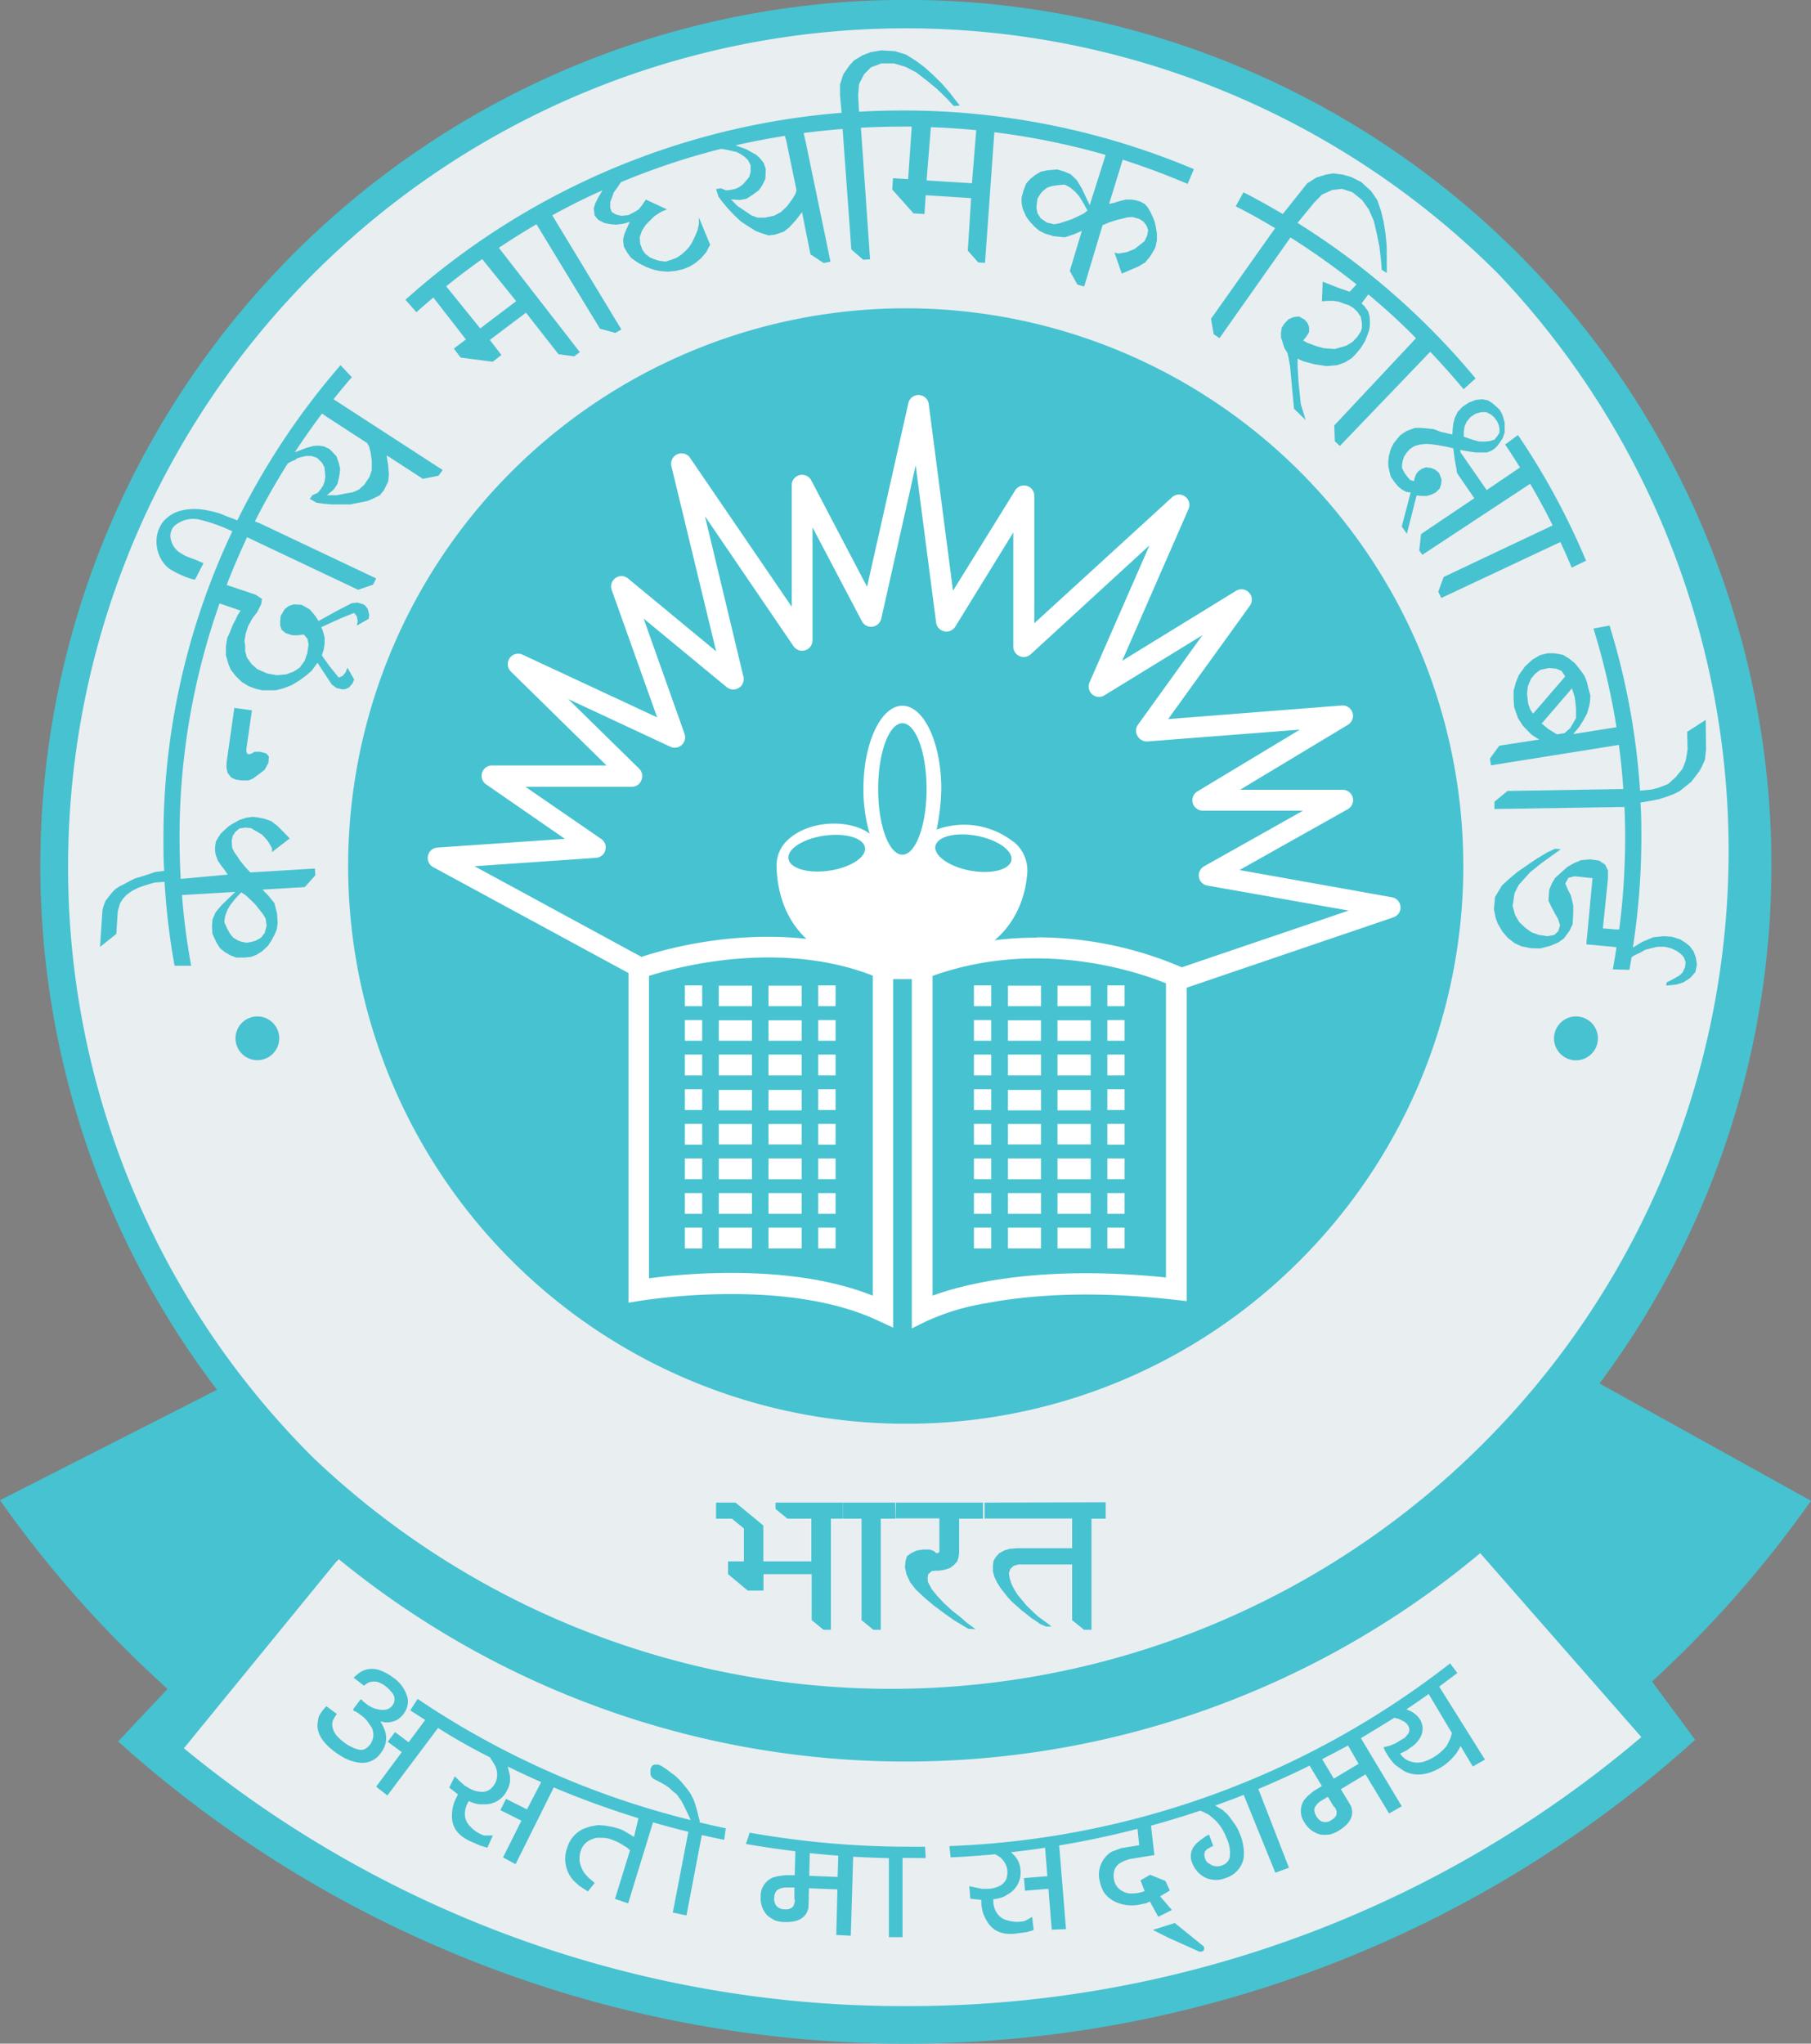 <svg id="Layer_1" data-name="Layer 1" xmlns="http://www.w3.org/2000/svg" viewBox="0 0 265.91 300"><rect x="0" y="0" width="265.91" height="300" fill="#808080" stroke="none"/><defs><style>.cls-1{fill:#e9eef1;}.cls-2{fill:#47c2d0;}.cls-3,.cls-5{fill:none;}.cls-3{stroke:#000;stroke-miterlimit:10;}.cls-4{fill:#fff;}</style></defs><path class="cls-1" d="M45.79,223.07l30.49,18.72,55.63,12.84s27.27-.53,43.33-8.56,46-25.67,46-25.67l14.44,15.51,8.55,19.26S205.72,298,130.3,297.43c0,0-69,0-108-42.26Z"/><path class="cls-1" d="M132.81,252A124.94,124.94,0,0,1,44.47,38.75,124.93,124.93,0,1,1,221.15,215.42,124.11,124.11,0,0,1,132.81,252Z"/><path class="cls-2" d="M105.14,220.58H108l4.08,3.36v5.27h7.05v-6.27h-3.5l-1.76-1.43v-.93h9.84v2.36H122v16.31h-1.08l-1.74-1.42v-6.75H112.1v2.42h-2.3l-2.9-2.42v-1.87h2.33v-4.83l-1.76-1.44h-2.33Z"/><path class="cls-2" d="M123.73,220.58h7.73v2.36h-2.14v16.31h-1.09l-1.73-1.42V222.94h-2.77Z"/><path class="cls-2" d="M131.56,220.58h12.77v2.36h-3.5l0,4.94-.08.71-.21.64-.47.51-.56.43-.76.25-.84.15-.57,0-.54.07-.52.47-.08.52.05.6.57,1.08.82,1,.94,1,1.18,1.09,1.22.95.91.81,1.37,1-1.09-.06-2.12-1.27-1.47-1.05-1.53-1.14-1.25-1.06-1.33-1.24-.84-1.08-.54-1.19-.22-1,.08-.88.22-.74.54-.41.86-.42,1-.16h.93l.65.24.38.34.4-.19,0-.39v-4.56h-6.42Z"/><path class="cls-2" d="M144.57,220.58l17.78-.05v2.41h-2.09v16.31h-1.09l-1.75-1.42v-8.17h-7.84l-.75.2-.47.45-.23.62.13.78.24.75.38.79.54.87.63.75.64.78.85.83.83.78.95.69,1.09.82-.84,0-.82-.36-.69-.48-.61-.39-.76-.62-.7-.53-.7-.63-.68-.61-.63-.67-.64-.8-.53-.7-.46-.77-.36-.76-.2-.79v-.82l.09-.71.37-.62.49-.52.8-.42.72-.21,1.16-.09h8v-4.35H144.57Z"/><path class="cls-3" d="M49.7,228.85c-.19-.17-.39-.33-.58-.48"/><path class="cls-2" d="M247.77,241.86a163.56,163.56,0,0,0,18.14-21.55l-31.05-17.22a127.09,127.09,0,1,0-203,.93L0,220.23a164.8,164.8,0,0,0,18.21,21.63q3.13,3.12,6.39,6.07l-7.26,7.71a172.93,172.93,0,0,0,231.56-.24l-6.33-8.56C244.33,245.23,246.06,243.56,247.77,241.86ZM10,127.09A123,123,0,0,1,219.93,40.14,123,123,0,0,1,46,214,122.18,122.18,0,0,1,10,127.09Zm123,167.4A166.09,166.09,0,0,1,27,256.64L49.7,228.85A131.55,131.55,0,0,0,217.34,228L241,255A166.11,166.11,0,0,1,133,294.49Z"/><path class="cls-2" d="M133,209a81.87,81.87,0,1,1,57.9-24A81.37,81.37,0,0,1,133,209Z"/><path class="cls-4" d="M152.21,137.6A53.87,53.87,0,0,1,173.52,142l24.5-8.33L177.28,130a1.51,1.51,0,0,1-1.24-1.24,1.53,1.53,0,0,1,.76-1.59L191.33,119H176.6a1.52,1.52,0,0,1-.79-2.82l15.05-9.07-22.36,1.73A1.55,1.55,0,0,1,167,108a1.51,1.51,0,0,1,.1-1.63l9.46-13.13-14.39,8.83a1.52,1.52,0,0,1-2.19-1.91l8.8-20.11-17.44,16a1.54,1.54,0,0,1-1.65.27,1.55,1.55,0,0,1-.91-1.4V78.17L140.26,92a1.53,1.53,0,0,1-2.81-.61l-3-23.08-5.07,22.58A1.54,1.54,0,0,1,128.09,92a1.51,1.51,0,0,1-1.54-.81L119.3,77.42V94a1.53,1.53,0,0,1-1.07,1.46,1.55,1.55,0,0,1-1.72-.6l-13-19.08,5.65,23.56a1.53,1.53,0,0,1-2.46,1.53L94.51,90.81l6,16.91a1.53,1.53,0,0,1-2.08,1.9l-15-7,10.42,10.22a1.53,1.53,0,0,1,.34,1.66,1.51,1.51,0,0,1-1.41,1H77.15l11.13,7.66a1.49,1.49,0,0,1,.6,1.65,1.51,1.51,0,0,1-1.36,1.12l-17.85,1.23,24.52,13.31c3.56-1.2,20.32-6.14,35.81.26h5.12a48,48,0,0,1,17.09-3.08Zm21.23,7.58a1.49,1.49,0,0,1-.69-.16c-.17-.09-17.89-8.7-36.8-1.39a1.45,1.45,0,0,1-.55.1h-5.7a1.45,1.45,0,0,1-.59-.12c-16-6.78-34.34-.18-34.52-.11a1.54,1.54,0,0,1-1.26-.09L63.6,127.29a1.53,1.53,0,0,1,.62-2.87l18.72-1.28-11.57-8a1.52,1.52,0,0,1,.86-2.77H89.06L75,98.57a1.53,1.53,0,0,1,1.72-2.47l19.77,9.21-6.67-18.7a1.5,1.5,0,0,1,.56-1.76,1.52,1.52,0,0,1,1.84.07l12.93,10.69L98.58,68.43a1.53,1.53,0,0,1,.87-1.75,1.51,1.51,0,0,1,1.87.53l14.93,21.86V71.23a1.52,1.52,0,0,1,2.87-.71l8.19,15.62,6.06-26.94a1.52,1.52,0,0,1,3,.14l3.56,27.38L149.05,72a1.52,1.52,0,0,1,2.82.8V91.49L172.09,73a1.52,1.52,0,0,1,2.42,1.73L164.77,97l16.72-10.27a1.52,1.52,0,0,1,1.91.27,1.5,1.5,0,0,1,.12,1.92l-12,16.64,25.5-2a1.53,1.53,0,0,1,.91,2.83l-15.86,9.55h15.07a1.52,1.52,0,0,1,.75,2.85L182,127.72l22.38,4a1.52,1.52,0,0,1,.22,2.94L173.92,145.1a1.56,1.56,0,0,1-.48.08Z"/><path class="cls-4" d="M131.26,194.94l-2.18-1c-13.78-6.59-34.83-3-35-3l-1.79.3V142.07h3v45.58a92.89,92.89,0,0,1,11-.78c8.66-.1,16,1,21.86,3.33v-48h3v52.74Z"/><path class="cls-4" d="M133.88,195V142.2h3.05v48c4.43-1.63,15.49-4.58,34.27-2.67v-43.9h3.05V191l-1.7-.19c-13-1.49-22.17-.56-27.63.48a34.29,34.29,0,0,0-8.8,2.62L133.88,195Z"/><path class="cls-4" d="M148.5,126.29c-.27,1.41-3,2.08-6.06,1.51s-5.36-2.19-5.09-3.6,3-2.08,6.05-1.51,5.36,2.19,5.1,3.6Zm-16-.83c-2,0-3.56-4.32-3.56-9.64s1.59-9.65,3.56-9.65,3.55,4.32,3.55,9.65-1.59,9.64-3.55,9.64Zm-10.73,2.35c-3.09.46-5.77-.32-6-1.74s2.13-2.94,5.23-3.39,5.78.32,6,1.74-2.13,2.93-5.24,3.39Zm27-4.25a11.7,11.7,0,0,0-11.24-1.78,32.6,32.6,0,0,0,.68-6c0-6.72-2.55-12.18-5.71-12.18s-5.72,5.46-5.72,12.18a22.93,22.93,0,0,0,.91,6.6c-2.9-2.19-9.23-2.09-12.36,1.26a5.07,5.07,0,0,0-1.3,3.57c.07,4.26,1.87,15.14,18.42,14.95,15.24-.16,18-9.22,18.38-13.91a5.41,5.41,0,0,0-2.06-4.73Z"/><polygon class="cls-4" points="103.1 147.7 100.56 147.7 100.56 144.65 103.1 144.65 103.1 147.7 103.1 147.7"/><path class="cls-4" d="M110.41,147.7h-4.87v-3h4.87v3Zm7.3,0h-4.87v-3h4.87v3Z"/><polygon class="cls-4" points="122.69 147.7 120.14 147.7 120.14 144.65 122.69 144.65 122.69 147.7 122.69 147.7"/><polygon class="cls-4" points="103.1 152.78 100.56 152.78 100.56 149.74 103.1 149.74 103.1 152.78 103.1 152.78"/><path class="cls-4" d="M110.41,152.78h-4.87v-3h4.87v3Zm7.3,0h-4.87v-3h4.87v3Z"/><polygon class="cls-4" points="122.69 152.78 120.14 152.78 120.14 149.74 122.69 149.74 122.69 152.78 122.69 152.78"/><polygon class="cls-4" points="103.1 157.87 100.56 157.87 100.56 154.81 103.1 154.81 103.1 157.87 103.1 157.87"/><path class="cls-4" d="M110.41,157.87h-4.87v-3.06h4.87v3.06Zm7.3,0h-4.87v-3.06h4.87v3.06Z"/><polygon class="cls-4" points="122.69 157.87 120.14 157.87 120.14 154.81 122.69 154.81 122.69 157.87 122.69 157.87"/><polygon class="cls-4" points="103.1 162.95 100.56 162.95 100.56 159.9 103.1 159.9 103.1 162.95 103.1 162.95"/><path class="cls-4" d="M110.41,163h-4.87v-3h4.87v3Zm7.3,0h-4.87v-3h4.87v3Z"/><polygon class="cls-4" points="122.69 162.95 120.14 162.95 120.14 159.9 122.69 159.9 122.69 162.95 122.69 162.95"/><polygon class="cls-4" points="103.1 168.03 100.56 168.03 100.56 164.98 103.1 164.98 103.1 168.03 103.1 168.03"/><path class="cls-4" d="M110.41,168h-4.87V165h4.87V168Zm7.3,0h-4.87V165h4.87V168Z"/><polygon class="cls-4" points="122.69 168.03 120.14 168.03 120.14 164.98 122.69 164.98 122.69 168.03 122.69 168.03"/><polygon class="cls-4" points="103.1 173.1 100.56 173.1 100.56 170.06 103.1 170.06 103.1 173.1 103.1 173.1"/><path class="cls-4" d="M110.41,173.11h-4.87v-3.05h4.87v3.05Zm7.3,0h-4.87v-3.05h4.87v3.05Z"/><polygon class="cls-4" points="122.69 173.1 120.14 173.1 120.14 170.06 122.69 170.06 122.69 173.1 122.69 173.1"/><polygon class="cls-4" points="103.1 178.19 100.56 178.19 100.56 175.14 103.1 175.14 103.1 178.19 103.1 178.19"/><path class="cls-4" d="M110.41,178.19h-4.87v-3.05h4.87v3.05Zm7.3,0h-4.87v-3.05h4.87v3.05Z"/><polygon class="cls-4" points="122.69 178.19 120.14 178.19 120.14 175.14 122.69 175.14 122.69 178.19 122.69 178.19"/><polygon class="cls-4" points="103.1 183.27 100.56 183.27 100.56 180.22 103.1 180.22 103.1 183.27 103.1 183.27"/><path class="cls-4" d="M110.41,183.27h-4.87v-3.05h4.87v3.05Zm7.3,0h-4.87v-3.05h4.87v3.05Z"/><polygon class="cls-4" points="122.69 183.27 120.14 183.27 120.14 180.22 122.69 180.22 122.69 183.27 122.69 183.27"/><polygon class="cls-4" points="145.54 147.7 143 147.7 143 144.65 145.54 144.65 145.54 147.7 145.54 147.7"/><path class="cls-4" d="M152.84,147.7H148v-3h4.86v3Zm7.31,0h-4.88v-3h4.88v3Z"/><polygon class="cls-4" points="165.12 147.7 162.59 147.7 162.59 144.65 165.12 144.65 165.12 147.7 165.12 147.7"/><polygon class="cls-4" points="145.54 152.78 143 152.78 143 149.74 145.54 149.74 145.54 152.78 145.54 152.78"/><path class="cls-4" d="M152.84,152.78H148v-3h4.86v3Zm7.31,0h-4.88v-3h4.88v3Z"/><polygon class="cls-4" points="165.12 152.78 162.59 152.78 162.59 149.74 165.12 149.74 165.12 152.78 165.12 152.78"/><polygon class="cls-4" points="145.54 157.87 143 157.87 143 154.81 145.54 154.81 145.54 157.87 145.54 157.87"/><path class="cls-4" d="M152.84,157.87H148v-3.06h4.86v3.06Zm7.31,0h-4.88v-3.06h4.88v3.06Z"/><polygon class="cls-4" points="165.12 157.87 162.59 157.87 162.59 154.81 165.12 154.81 165.12 157.87 165.12 157.87"/><polygon class="cls-4" points="145.54 162.95 143 162.95 143 159.9 145.54 159.9 145.54 162.95 145.54 162.95"/><path class="cls-4" d="M152.84,163H148v-3h4.86v3Zm7.31,0h-4.88v-3h4.88v3Z"/><polygon class="cls-4" points="165.12 162.95 162.59 162.95 162.59 159.9 165.12 159.9 165.12 162.95 165.12 162.95"/><polygon class="cls-4" points="145.54 168.03 143 168.03 143 164.98 145.54 164.98 145.54 168.03 145.54 168.03"/><path class="cls-4" d="M152.84,168H148V165h4.86V168Zm7.31,0h-4.88V165h4.88V168Z"/><polygon class="cls-4" points="165.12 168.03 162.59 168.03 162.59 164.98 165.12 164.98 165.12 168.03 165.12 168.03"/><polygon class="cls-4" points="145.54 173.1 143 173.1 143 170.06 145.54 170.06 145.54 173.1 145.54 173.1"/><path class="cls-4" d="M152.84,173.11H148v-3.05h4.86v3.05Zm7.31,0h-4.88v-3.05h4.88v3.05Z"/><polygon class="cls-4" points="165.12 173.1 162.59 173.1 162.59 170.06 165.12 170.06 165.12 173.1 165.12 173.1"/><polygon class="cls-4" points="145.54 178.19 143 178.19 143 175.14 145.54 175.14 145.54 178.19 145.54 178.19"/><path class="cls-4" d="M152.84,178.19H148v-3.05h4.86v3.05Zm7.31,0h-4.88v-3.05h4.88v3.05Z"/><polygon class="cls-4" points="165.12 178.19 162.59 178.19 162.59 175.14 165.12 175.14 165.12 178.19 165.12 178.19"/><polygon class="cls-4" points="145.54 183.27 143 183.27 143 180.22 145.54 180.22 145.54 183.27 145.54 183.27"/><path class="cls-4" d="M152.84,183.27H148v-3.05h4.86v3.05Zm7.31,0h-4.88v-3.05h4.88v3.05Z"/><polygon class="cls-4" points="165.12 183.27 162.59 183.27 162.59 180.22 165.12 180.22 165.12 183.27 165.12 183.27"/><path class="cls-2" d="M46.69,95.42l1.71,2.4,1.33,1.64.58-.24.46-.55L51,98l1,1.75-.22.55-.55.63-.59.26-.39,0-.84-.19-.68-.5-1.39-2.1L45.78,96Z"/><path class="cls-2" d="M33.28,111.83l1.13-7.91,2.58.36-.81,5.63v.53l.28.31.47-.13.44-.26h.82l.88.23.41.46-.07.94-.54,1-.89.69-.86.62-.67.27-.93,0-.89-.12-.69-.32-.52-.67-.17-.83Z"/><path class="cls-2" d="M49.13,58.71l-.16-.1c.87-1.09,1.76-2.17,2.69-3.24L50,53.61A107.12,107.12,0,0,0,34.85,76.38L33,75.68a7.67,7.67,0,0,0-1.4-.49,15.41,15.41,0,0,0-1.62-.35,8.39,8.39,0,0,0-3.2.07A5.08,5.08,0,0,0,24,76.53a2.74,2.74,0,0,0-.28.38c-.06.09-.16.28-.3.56A4.5,4.5,0,0,0,23,79a5.24,5.24,0,0,0,.12,1.71,5.11,5.11,0,0,0,.64,1.55,4.44,4.44,0,0,0,1.08,1.21,12.49,12.49,0,0,0,1.65.89l.74.33.69.23c.46.15.7.19.73.14l0,0,1.23-2.39-1.27-.54L28,81.92l-.62-.25a5.49,5.49,0,0,1-.63-.34,6.27,6.27,0,0,1-.53-.34,3.09,3.09,0,0,1-1.07-1.57,2.24,2.24,0,0,1,.07-1.66,2.28,2.28,0,0,1,.38-.55,4.27,4.27,0,0,1,3.38-1A23.63,23.63,0,0,1,34.11,78,104.82,104.82,0,0,0,24,123c0,1.63,0,3.24.11,4.84l-1.38.18-1,.35-.92.29-1,.29-.75.38-.69.38-.84.42-.62.41-.49.52-.4.5-.51.66-.29.73-.18.69L14.69,139l2.39-1.9.21-3.32.32-1.12L18,132l.59-.65.79-.56.86-.45.87-.31.7-.22.89-.25,1.46-.11a104.13,104.13,0,0,0,1.47,12.32l2.44,0a99.5,99.5,0,0,1-1.35-10.38l7.83-.46-2,1.93-.89,1.06L31.19,135l-.06,1,.06,1.08.61,1.31.51.81.74.59.78.45.86.33,1.19,0,1-.11.75-.29.8-.48.91-.84.54-.82.45-.84.32-.8.12-.89-.08-1.35-.39-1.57-.92-1.13-.84-.86,6.21-.37,1.55-1.72-.06-1-9.49.57-.75-.81-.76-.94-.43-.66-.41-.56-.32-.69-.06-1,.15-.72.42-.6.56-.47.83-.13.88.08.67.39.92.55.4.41.48.55.33.56.28.49,0,.56,2.6-2-.84-.87-1-1-.89-.68-1-.34-1-.2-.67-.08-1,.13-1,.34-.87.48-.66.41-.54.48-.64.61L32,123l-.3.53-.12.77,0,.69.11.54.29.79.46.69.57.74.42.64-6.9.63q-.16-3-.17-6a103,103,0,0,1,5.88-34.44l3.09,1.06-.45.68-.34.74-.34.63-.43,1.09-.4.86-.2,1.23,0,1.32.36,1.25.34.85.68.88.92.92,1,.62,1,.38,1,.24,1.08,0,.92,0,1.1-.27,1.25-.48,1.19-.72,1-.75.75-.65.74-1,.67-1,.36-1.11.13-.83,0-.93-.24-.93-.25-.59L50,90.78l2-.81.39.5.13.7-.13.67,1.74-1,.08-.58L54,89.39l-.38-.5-.34-.2-.83-.24-.84.11-2.25,1.17-2.58,1.43-.61-.9-.69-.8-1.19-.68-1.17-.06-.7.22-.62.48-.59,1-.07.82,0,.59.21.62.6.49,1,.32h.75l.91-.11.55.65.14.84-.18,1.24L44.73,97l-.72,1-.87.57-1.08.42-1.44.13-1.43-.27-1.43-.63-.84-.76-.66-.93L36,95.59l0-.8-.11-.7L36.08,93l.36-1.1.62-1.13.71-.92.57-1.13.14-.79-.95-.63-4.25-1.43q1.38-3.55,3-7l.67.31,15.63,7.4,2.2-.75.45-.92L38.11,76.8l-.68-.26q2.2-4.35,4.82-8.5a4.55,4.55,0,0,1,1.08-.52l.28-.23.57-.18.77-.17.81,0,.79.27.73.71.37.7.06.7.06.68-.12.71-.19.54-.4.61-.42.5-.75.32-.4.56,1,.56,1.08.15,1.18.1,1.27,0,1.38,0,1.44-.28L54,73.53l1-.44.8-.41.59-.75L57,70.69l.1-1L57,68.37l-.23-1.53,5.32,3.45,2.29-.45L65,69ZM35.42,131l.62.38.79.74.61.6.59.73.54.68.43.7.15,1.07-.3,1.09-.56.68-.72.41-.63.18-.68.13-.76-.13-.58-.21-.7-.43-.43-.53-.41-.73-.45-1,.13-.9.36-.94.41-.7.71-.88Zm19.17-62L54.26,70l-.77,1.15-.78.71-.88.39-1.28.23-1.1.22H48l1-.84.55-.82.27-1.19.13-1L49.75,68,49.41,67l-.59-.65-.47-.45-.81-.38-.79-.11-.76.06-.66.18-.48.15-1.57.6q1.9-2.89,4-5.69l.79.54,5.84,3.79.28.5.24.94.16,1.21Z"/><path class="cls-2" d="M232.88,82.31a105.22,105.22,0,0,0-10-18.45L221,65.26c.75,1.1,1.47,2.23,2.18,3.36l-4.89,3.32-3.82-5.51-.09-.38,1.23.22,1.1.15h.92l.71,0,.64-.25.43-.28.49-.48.36-.51.4-.62.27-.79,0-.72,0-.73-.32-1.13-.41-.77-1.05-.94-.68-.43-.81-.16-1,.1-1,.39-.9.6-.73.76-.42.87-.22.85-.08.66-.06.94-.75-.17-.93-.21L210.52,63l-.86-.1-1.06-.09-.85,0-1.22.46-.92.61-.48.57-.49.61-.34.65-.21.6-.18.7-.07.75v.65l.18.83.19.73.57.84.57.66.54.43.59.31.65.08-1.31,5,.75,1.07L208,72.73l.65.07.86,0,.71-.21.6-.31.58-.57.21-.66.06-.66-.35-.92-.54-.5-.61-.26-.8-.11-.57.21-.5.33-.34.41-.21.51-.14.58-.57-.19-.44-.51-.34-.47-.4-.76,0-.44.1-.65.21-.6.38-.59.45-.5.68-.45.83-.22.93-.1.73.06.84.11.72.13,1,.19.66.17.09.81.13.88.18,1,.15.94,2.53,3.69-7.82,5.26-.26,2.4.45.65,15.83-10.43c1.17,2,2.27,4,3.3,6.11l-16,7.57-.79,2.17.45.91,17.48-8.21c.58,1.24,1.14,2.5,1.66,3.76ZM215.05,62.58l.32-.7.52-.64.76-.51.86-.23.71,0,.69.34.47.41.43.59.22.45.14.61,0,.6-.29.49-.45.55-.66.2-.68.08h-.88l-.85-.23-.8-.26-.63-.22,0-.74Z"/><path class="cls-2" d="M216.66,55.55a108.85,108.85,0,0,0-26.15-22.83l2.43-2.95,1.17-1.21,1.51-.67,1.4-.17,1.54.49L200,29.36l1,1.42.71,1.64.47,2,.36,1.76.24,2.09.1,1.32.74.49V38.86l0-1.23L203.6,36l-.17-1.74-.26-1.67L202.78,31l-.54-1.61-.93-1.35-1.45-1.32L198.43,26l-1.22-.36-1.42-.19-1.07.17-1.43.44-1.36.86-1,1.26-2.58,3.24c-1.89-1.12-3.81-2.19-5.77-3.19l-1.14,2.06c2,1,3.9,2.08,5.79,3.2L177.81,46.8l.4,2.26.85.58,10.42-14.78a110.06,110.06,0,0,1,9.7,6.89l-1,1.08L197,42.42l-.68-.24-1-.4-1.11-.43-.11,2.88.95-.07h.77l.78.13.84.32.6.18.67.41.61.58.5.76.15.88,0,.79-.21.54-.5.74-.68.71-.91.55-1.7.49-1.57-.12-1.05-.28-1.44-.53-.56-.33.5-.63.37-.6,0-.72-.23-.61-.44-.51-.83-.45-.83.1-.69.31-.61.63-.39.62-.11.71,0,.7.28.86.21.69.46.74.19.84.19,1.09L190,60l1.71,1.66L191,59.33l-.34-3.23-.13-2.3,0-1.16.76.37,1.69.46,1.8.27,1.56-.13,1.12-.4,1-.62.62-.63.72-.87.62-1,.32-.79.29-.81.11-.74,0-.69-.05-.65-.18-.66-.57-.81-.43-.39,1-1.33c2.27,1.89,4.46,3.86,6.58,6l.42.43-12,12.81.08,2.31.74.7L210,51.64c1.7,1.79,3.34,3.62,4.9,5.5Z"/><path class="cls-2" d="M250.45,105.68l-2.72,1.75.06,2.6-.28,1.65-.46,1.17-1,1.23-1.11,1-1.33.53-1.11.29-1.69.17a105.1,105.1,0,0,0-4.48-24.24l-2.36.44a104.28,104.28,0,0,1,3.38,14.48L231,107.76l.88-1.06.63-1,.51-.94.33-1.16.11-.62.06-.86-.29-1.06-.24-1-.35-.87L232,98.3l-.75-.93-.84-.68-.94-.57-1.24-.22h-1l-1.08.26-1.15.67-1.08,1L223,99.12l-.43,1.07-.33,1.22v1l.08,1.38.57,1.64.69,1.07.52.56.84.84,1.06.66-5.86.91-1.37,1.88.15,1,18.78-3c.29,2.14.5,4.3.65,6.48l-17,.28-1.92,1.58,0,1.07,19.09-.3c.07,1.52.1,3,.1,4.53a105.13,105.13,0,0,1-.87,13.45l-.55,0-1.85-.16.75-7.32,0-1.15-.41-.88-.91-.6-1.31-.18-1.33.12-1,.42-1,.57-1,.89-.79.72-.47.77-.41,1-.11,1.57.5,1.06.51.94.38.66.32.93-.26.87-.58.57-1,.19-1.28-.19-1.06-.37-.9-.65-.92-.86-.62-1.08-.35-1.29.28-1.86.61-1.22,1.67-1.86,1.72-1.38,2.79-2-.83-.08-1.14.53-1.66,1-1.28.87-1.45,1-1.19,1L220.52,130l-1,1.68-.17,1.78.25,1.25.3.84.7,1.2.81.94,1,.78,1,.45,1.34.27,1.37.05,1.44-.37,1.21-.5.85-.6.82-1.11.47-1L231,134v-1.09l-.36-1.49-.42-.81-.39-.91.46-.84.91-.22,2.63.27-.91,9.72,3.82.35.61.08q-.24,1.62-.54,3.24l2.43.07c.11-.61.22-1.22.32-1.84l.35-.25.93-.44.75-.42,1-.26.8-.18h1.06l1,.26.78.38.64.48.39.46.24.69-.08.74-.38.79-.46.43-1,.57-.85.43-.09.47,1.52-.15,1-.32,1-.63.78-.89.22-1.11-.17-1.06-.34-.89-.55-.74-.59-.48-.82-.52-1.22-.38-1.23-.08-1.49.16-1.64.69-1.36.83A105,105,0,0,0,241,123c0-1.73,0-3.46-.13-5.18l1.47-.25,1.19-.24,1-.31,1.11-.4,1-.5.78-.62.9-.73.78-1,.46-.63.32-.59.45-1,.17-1.54Zm-25.34-.92-.38-.53-.34-.88-.18-1.52.13-1.09.45-1.09.61-.74.76-.58,1.28-.27,1.07.1.78.34.53.8Zm4.61,2.86-1.11.18-1.24-.76-1-.83,4.44-5.16.42,1.32.18,1.59,0,1.47-.87,1.48Z"/><path class="cls-2" d="M174.38,27l.92-2.17a109.8,109.8,0,0,0-42.78-8.61q-3.22,0-6.39.18L126,14l.14-1.67.75-1.45,1-1,1.5-.57h1.88l1.69.5,1.59.83,1.65,1.28,1.4,1.16,1.52,1.48.91,1,.9-.06-.79-1-.77-1-1.11-1.27L137,11l-1.26-1.14-1.26-.94L133,8l-1.58-.48-2-.13-1.6.27-1.18.47-1.23.73-.72.79-.85,1.23-.5,1.5V14l.23,2.56A109,109,0,0,0,59.53,44l1.61,1.83c.82-.73,1.65-1.44,2.49-2.15l4.78,6.15-1.77,1.34,1,1.32,4.7.62,1.28-1L71.92,49.9l5.31-4L82,52l2.32.31.81-.62L73.25,36.38q2.72-1.82,5.52-3.46l9.32,15.33,2.25.62.9-.5L81.09,31.61q3.6-2,7.37-3.67L87.84,29l-.47.93-.19.7.13,1,.53.64.91.47.94.18.8.06,1.12-.15.87-.27L92,33.6l-.32.76-.2.86.12,1,.52.9.56.75.77.54.61.38.89.43,1,.36.88.2,1.18.1,1.15-.1,1.19-.28,1-.41.8-.52.79-.66.75-.88.58-1.1-1.65-4v.94l-.2.93-.33.81-.49,1-.4.64-.54.58-.63.56-.67.44-.73.29-.89.28-.91-.11-.64-.19-.73-.29-.68-.52-.42-.55L94,35.8l-.07-1,.31-.89.55-.88.65-.66.68-.66,1-.64.81-.33-3.09-1.44-.37.53-.29.42-.43.51-.62.38-.87.44-1,.11-.79-.19-.64-.37-.23-.59v-.87l.28-.74.24-.68.48-.66.58-.85a104.69,104.69,0,0,1,14.7-4.89,17,17,0,0,1,2.07.43h.13l.52.26.66.42.59.55.36.75v1L110,26l-.46.54-.44.52-.59.42-.53.25-.73.15-.65.06-.76-.3-.69.11.35,1.13.65.86.75.89.87.92,1,.95,1.22.8,1,.62,1,.37.86.27.94-.11,1.33-.46.78-.63.92-1,.94-1.22L119,37.33l1.94,1.28,1-.2-3.65-17.62L118,19.53c1.9-.25,3.8-.44,5.72-.6L125,36.62l1.75,1.51,1-.07-1.34-19.31q3-.16,6.05-.17l1.41,0-.53,7.72-2.22-.14-.11,1.66,3.12,3.5,1.61.1.18-2.76,6.67.42-.49,7.71,1.53,1.73,1,.07L146,19.41a107.79,107.79,0,0,1,16.34,3.33L160,30.13l-1.16-2.47-.72-1.2-.89-.87-.94-.4-1.06-.31L153.8,25l-1,.21-.8.48-.71.57-.61.67L150.27,28,150,29l0,.79.18.89.51,1.14.58.78.66.7.65.56.82.42,1.31.39,1.63.17,1.39-.46,1.12-.49-1.77,5.88,1.11,2,1,.29,2.7-9,1-.42,1.16-.37.77-.18.67-.18.78-.06,1,.28.62.39.45.59.25.68-.16.81-.37.79-.61.49-.84.66-.53.22-.68.26-.66.12-.56.08-.54-.15,1.07,3.1,1.11-.48,1.33-.57,1-.6.66-.79.53-.84.31-.59.22-1v-1l-.15-1-.18-.76-.26-.65-.38-.81-.4-.68-.41-.45-.68-.37-.68-.19-.56-.09h-.85l-.82.19-.9.28-.75.16,2-6.49Q169.71,25,174.38,27Zm-15.26,4.35-1,.48-.77.36-.9.3-.83.27-.82.16-1.08-.24-.93-.65-.46-.74-.15-.81.06-.64.09-.68.39-.65.41-.48.63-.49.66-.22.83-.13,1.08-.09.81.43.77.65.54.63.59.95.64,1.15ZM75.79,44.21l-5.28,4-5-6.18q2.59-2.09,5.29-4Zm39.66-23.54,1.5,7.25-.16.56-.51.83-.75,1-.88.83-1,.53-1.36.28-1.06,0-.91-.34-1.07-.73-.94-.62-1-1,1.32.1,1-.19,1-.66.8-.59.52-.77.42-.88.05-.88v-.65l-.3-.83-.48-.63L111,22.7l-.59-.32-.45-.25-.25-.17L108,21.34c2.38-.55,4.8-1,7.24-1.4Zm27.26,6.23-6.66-.41.63-7.82c2.23.08,4.45.22,6.66.44Z"/><path class="cls-2" d="M41,152.42a3.21,3.21,0,1,1-3.21-3.21A3.21,3.21,0,0,1,41,152.42Z"/><path class="cls-2" d="M234.62,152.42a3.22,3.22,0,1,1-3.21-3.21A3.21,3.21,0,0,1,234.62,152.42Z"/><path class="cls-2" d="M172.49,282.29l4.24,3.43h0a.5.5,0,0,1,.07.41.51.51,0,0,1-.25.34l-.05,0a.18.18,0,0,1-.09,0,.48.48,0,0,1-.37,0l-4.45-2-2.32-1.16Z"/><path class="cls-2" d="M55.94,257.29h0v0h0a3.39,3.39,0,0,0,.63-3.06,6.35,6.35,0,0,0-.41-1l-.3-.54.39.09a2.43,2.43,0,0,0,.83.05,3.28,3.28,0,0,0,1.18-.34,3.07,3.07,0,0,0,1-.9,3,3,0,0,0,.61-2.23,5.15,5.15,0,0,0-2.25-3.17,6.82,6.82,0,0,0-1.69-.94,3.4,3.4,0,0,0-2.81.09,6.34,6.34,0,0,0-1.19.94l1.5,1.17.54-.39.37-.14a2.21,2.21,0,0,1,1.15,0,3.92,3.92,0,0,1,1.19.66,4.37,4.37,0,0,1,.74.75,1.49,1.49,0,0,1,.22,2,1.65,1.65,0,0,1-1.41.68,4,4,0,0,1-2.58-1l-.45-.34,0-.13-.27-.06-1.09,1.46.14.24.09,0,.15.08.27.15.39.28a5.12,5.12,0,0,1,1,.9l.7,1a2.42,2.42,0,0,1-.25,2.51,2.59,2.59,0,0,1-.73.65,1.31,1.31,0,0,1-.87.09,4.1,4.1,0,0,1-.86-.27l-.8-.4-.59-.43a5.23,5.23,0,0,1-.68-.58,3,3,0,0,1-1-1.72,2,2,0,0,1,.06-.83,4.48,4.48,0,0,1,.6-1l-1.53-1.14-.18.15-.17.23A5.52,5.52,0,0,0,46.8,252a8.69,8.69,0,0,0-.19,1.25c0,1.39.9,2.7,2.57,3.93a11.22,11.22,0,0,0,1,.66,6.39,6.39,0,0,0,2.73.93A3.26,3.26,0,0,0,55.94,257.29Z"/><path class="cls-2" d="M106.57,268.39q-1.92-.4-3.84-.87l0-.26-.19-.69-.15-.64-.29-1-.26-.73-.32-.65-.19-.34-.42-.58-.82-1-.44-.48-.52-.48-.55-.4-.59-.45-.61-.41a.74.74,0,0,0-.31-.19l-.37-.18h-.45a.58.58,0,0,0-.59.33l-.09.18-.06.22,0,.28c0,.27,0,.41,0,.43l.14.36.32.29,1.13.58.62.36.56.4.46.42.43.36a1.65,1.65,0,0,1,.45.52l.42.58.34.64.49,1,.55,1.19,0,0a125.59,125.59,0,0,1-40.1-17.78l-1.08,1.67c.72.48,1.46.94,2.19,1.42L60,255.76l-2-1.5-1.07,1.43,2.06,1.52-3.76,5.07,1.65,1.29,7.44-9.91Q68,256,72,258v.11l.23.3.29.49.13.22a2.93,2.93,0,0,1,.09,2.59,3.17,3.17,0,0,1-.83,1,2.08,2.08,0,0,1-1.08.33,4.15,4.15,0,0,1-2-.56l-.64-.39-.69-.62-.72-.71-.82,1.65,1.28,1-.23.48a5.65,5.65,0,0,0-.55,1.54,7.2,7.2,0,0,0-.09,1.47c.1,1.56,1.08,2.72,2.93,3.5l1.26.54,1,.3.8-1.79-.84,0-.47,0-.39-.17a4.68,4.68,0,0,1-1.59-1.14,2.59,2.59,0,0,1-.77-1.36,3.25,3.25,0,0,1,.36-2.07l.11-.23.08-.09a4.81,4.81,0,0,0,1.52.48c.33,0,.63,0,.91,0a3.62,3.62,0,0,0,3.25-2.21,3.3,3.3,0,0,0,.27-2.31l-.2-.81-.06-.22c1.62.79,3.27,1.56,4.92,2.29l-2.08,4-3.08-1.54-.83,1.65,3.09,1.55-2.7,5.39,1.84,1,5.61-11.27q6.06,2.55,12.43,4.52l-.65,2.75-.16-.08a.8.8,0,0,0-.29-.21l-.29-.18L92,269a4.22,4.22,0,0,0-1-.51l-.86-.26L88.92,268l-1.12-.08-1.09.19-1,.34a4.4,4.4,0,0,0-2.42,2.78,4.73,4.73,0,0,0,.94,4.85l.8.74,1.29.84,1-1.26-.93-.78-.51-.57a4.17,4.17,0,0,1-.73-1.6,3.37,3.37,0,0,1,.1-1.66A2.65,2.65,0,0,1,86.91,270a4,4,0,0,1,.67-.21,5.38,5.38,0,0,1,.68,0,4.11,4.11,0,0,1,1.43.21l.76.29.38.19.43.24.39.26.39.21.27.26.2.15-2.21,7.15,1.93.66,3.65-11.9q2.57.75,5.19,1.39l-2.28,11.85,2,.44,2.26-11.81c1.09.25,2.18.48,3.28.7Z"/><path class="cls-2" d="M135.92,272.76l-.09-1.67-2.31,0a133.75,133.75,0,0,1-23.45-2.06l-.54,1.66c2.39.42,4.81.77,7.25,1.07l-.09,3.52-1.46,0-1,.14-.71.18a2.93,2.93,0,0,0-1.83,2.87,3.67,3.67,0,0,0,1,2.74,8.42,8.42,0,0,0,1.11.71,5,5,0,0,0,1.41.23c2.07.05,3.24-.67,3.5-2.16l.07-2.8,4.18.17-.17,6.69,2.13.11.35-11.6c1.73.1,3.49.17,5.25.21l0,11.6,2,0,0-11.63h.73Zm-19.31,6.77a1.91,1.91,0,0,1-.18.36,1.41,1.41,0,0,1-1.2.39,1.51,1.51,0,0,1-1.32-.62,1.94,1.94,0,0,1-.22-1.2,1.52,1.52,0,0,1,.2-.7.93.93,0,0,1,.54-.47l.28-.11.49-.1,1.44,0,0,1.68.08.25Zm6.38-4-4.17-.17.08-3.33c1.39.15,2.78.27,4.18.38Z"/><path class="cls-2" d="M211.32,247.59c.89-.67,1.78-1.33,2.66-2l-1.06-1.41A127.19,127.19,0,0,1,139.4,271l.18,1.66c2.19-.1,4.36-.26,6.52-.46l.17.09.23.12a2.91,2.91,0,0,1,1.41,2.16,3.25,3.25,0,0,1-.17,1.31,2.2,2.2,0,0,1-.75.85,4.18,4.18,0,0,1-2,.55h-.75l-.92-.18-1-.22.15,1.84,1.62.18,0,.53a6.13,6.13,0,0,0,.33,1.61,7.58,7.58,0,0,0,.69,1.29q1.34,1.92,4.31,1.48l1.36-.19,1-.29-.23-1.94-.72.42-.45.21-.4.06a4.71,4.71,0,0,1-2-.16,2.53,2.53,0,0,1-1.35-.76,3.16,3.16,0,0,1-.78-2l0-.25,0-.12a4.94,4.94,0,0,0,1.56-.37l.78-.46a3.63,3.63,0,0,0,1.63-3.57,3.29,3.29,0,0,0-1-2.12l-.37-.37c1.67-.19,3.32-.4,5-.66l.34,4.18-3.44.28.15,1.85,3.44-.28.49,6,2.09-.08-1-12.28c3.9-.65,7.75-1.47,11.5-2.44l.25,2.41-2.64.42-1.09.41a2,2,0,0,0-.76.44,3.94,3.94,0,0,0-1.33,3.89,5.39,5.39,0,0,0,.67,1.79,4.17,4.17,0,0,0,1.44,1.25,5.67,5.67,0,0,0,3.83.49l.91-.18.37-.17.15-.11,1.25,2.27,2-1-1.73-2,1.43-.86-.65-1.4-2.24-.91-1.42.82.6,1.55-.1.08-.85.22a5.68,5.68,0,0,1-1.27.07,2.59,2.59,0,0,1-1-.32,2.37,2.37,0,0,1-1.29-1.79,2.92,2.92,0,0,1,.11-1.4,2.15,2.15,0,0,1,.89-1l.5-.25c.36-.14.63-.23.81-.28l3.64-.59L169,268c2.44-.66,4.85-1.4,7.23-2.2a11.81,11.81,0,0,1,1.3.62c.49.41.84.72,1.06.93a7.5,7.5,0,0,1,1.48,2.41,5.05,5.05,0,0,1,.49,2.91,1.66,1.66,0,0,1-1.06,1.14,2,2,0,0,1-1.57,0l-.64-.4a1.58,1.58,0,0,1-.37-.65c-.18-.61-.07-1,.32-1.3a.84.84,0,0,1,.34-.19,1.73,1.73,0,0,1,.56-.28l-.62-1.69-.54.3-.75.54-.54.46-.4.46a2.53,2.53,0,0,0-.21,2.49,4.22,4.22,0,0,0,.8,1.27,4.28,4.28,0,0,0,1.24.88,4.2,4.2,0,0,0,1.48.27,3.93,3.93,0,0,0,1.41-.3,3.79,3.79,0,0,0,2.6-2.92,7.27,7.27,0,0,0-.64-3.72,5.9,5.9,0,0,0-.6-1.15l-.84-1.17q-.28-.35-.39-.45l-.62-.56-1.09-.65c1.4-.51,2.79-1,4.18-1.57l4.65,11.43,2-.73-4.5-11.56q3.84-1.61,7.53-3.43l1.8,3-1.24.75-.81.68-.49.53a2.94,2.94,0,0,0,0,3.41,3.78,3.78,0,0,0,2.35,1.75,7.06,7.06,0,0,0,1.32,0,4.78,4.78,0,0,0,1.31-.55c1.77-1.07,2.37-2.31,1.8-3.7l-1.45-2.41,3.62-2.18,3.46,5.74,1.86-1.05-6-10c1.67-1,3.3-2,4.92-3l.33.1a2,2,0,0,1,.72.28,2.14,2.14,0,0,1,.57.33,1.2,1.2,0,0,1,.34.38,1.08,1.08,0,0,1-.11,1.46,1.4,1.4,0,0,1-.47.47l-1.22.74-.81.34-.94.23.2.51.3.5a8.05,8.05,0,0,0,1.18,1.55c.64.47,1.12.81,1.46,1q2.38,1.13,5.31-.62a7.16,7.16,0,0,0,1.19-.9,11.69,11.69,0,0,0,1-1.08l.45-.72.21-.42,1.8,3,1.79-1Zm-15.84,19.6a1.5,1.5,0,0,1-1.45.18,1.94,1.94,0,0,1-.82-.89,1.52,1.52,0,0,1-.22-.71.94.94,0,0,1,.21-.68l.17-.24.37-.35,1.23-.74.87,1.44.2.17.2.44a1.49,1.49,0,0,1,0,.4C196.26,266.55,196,266.88,195.48,267.19Zm4-8.27-3.63,2.18-1.72-2.86c1.28-.66,2.55-1.34,3.8-2ZM213,255.08l-.28.62c-.15.3-.26.51-.32.61a7.21,7.21,0,0,1-3.43,2.33,3.65,3.65,0,0,1-1.33.08l-.65-.17-.59-.27-.49-.43a2.47,2.47,0,0,1-.32-.43l.94-.46,1.14-.81a5.16,5.16,0,0,0,.81-1,2.59,2.59,0,0,0,0-2.77,3.42,3.42,0,0,0-1.31-1.16l-.63-.28h-.06c1.12-.74,2.22-1.5,3.31-2.28l0,.05,3.39,5.69Z"/><rect class="cls-5" width="30" height="30"/></svg>